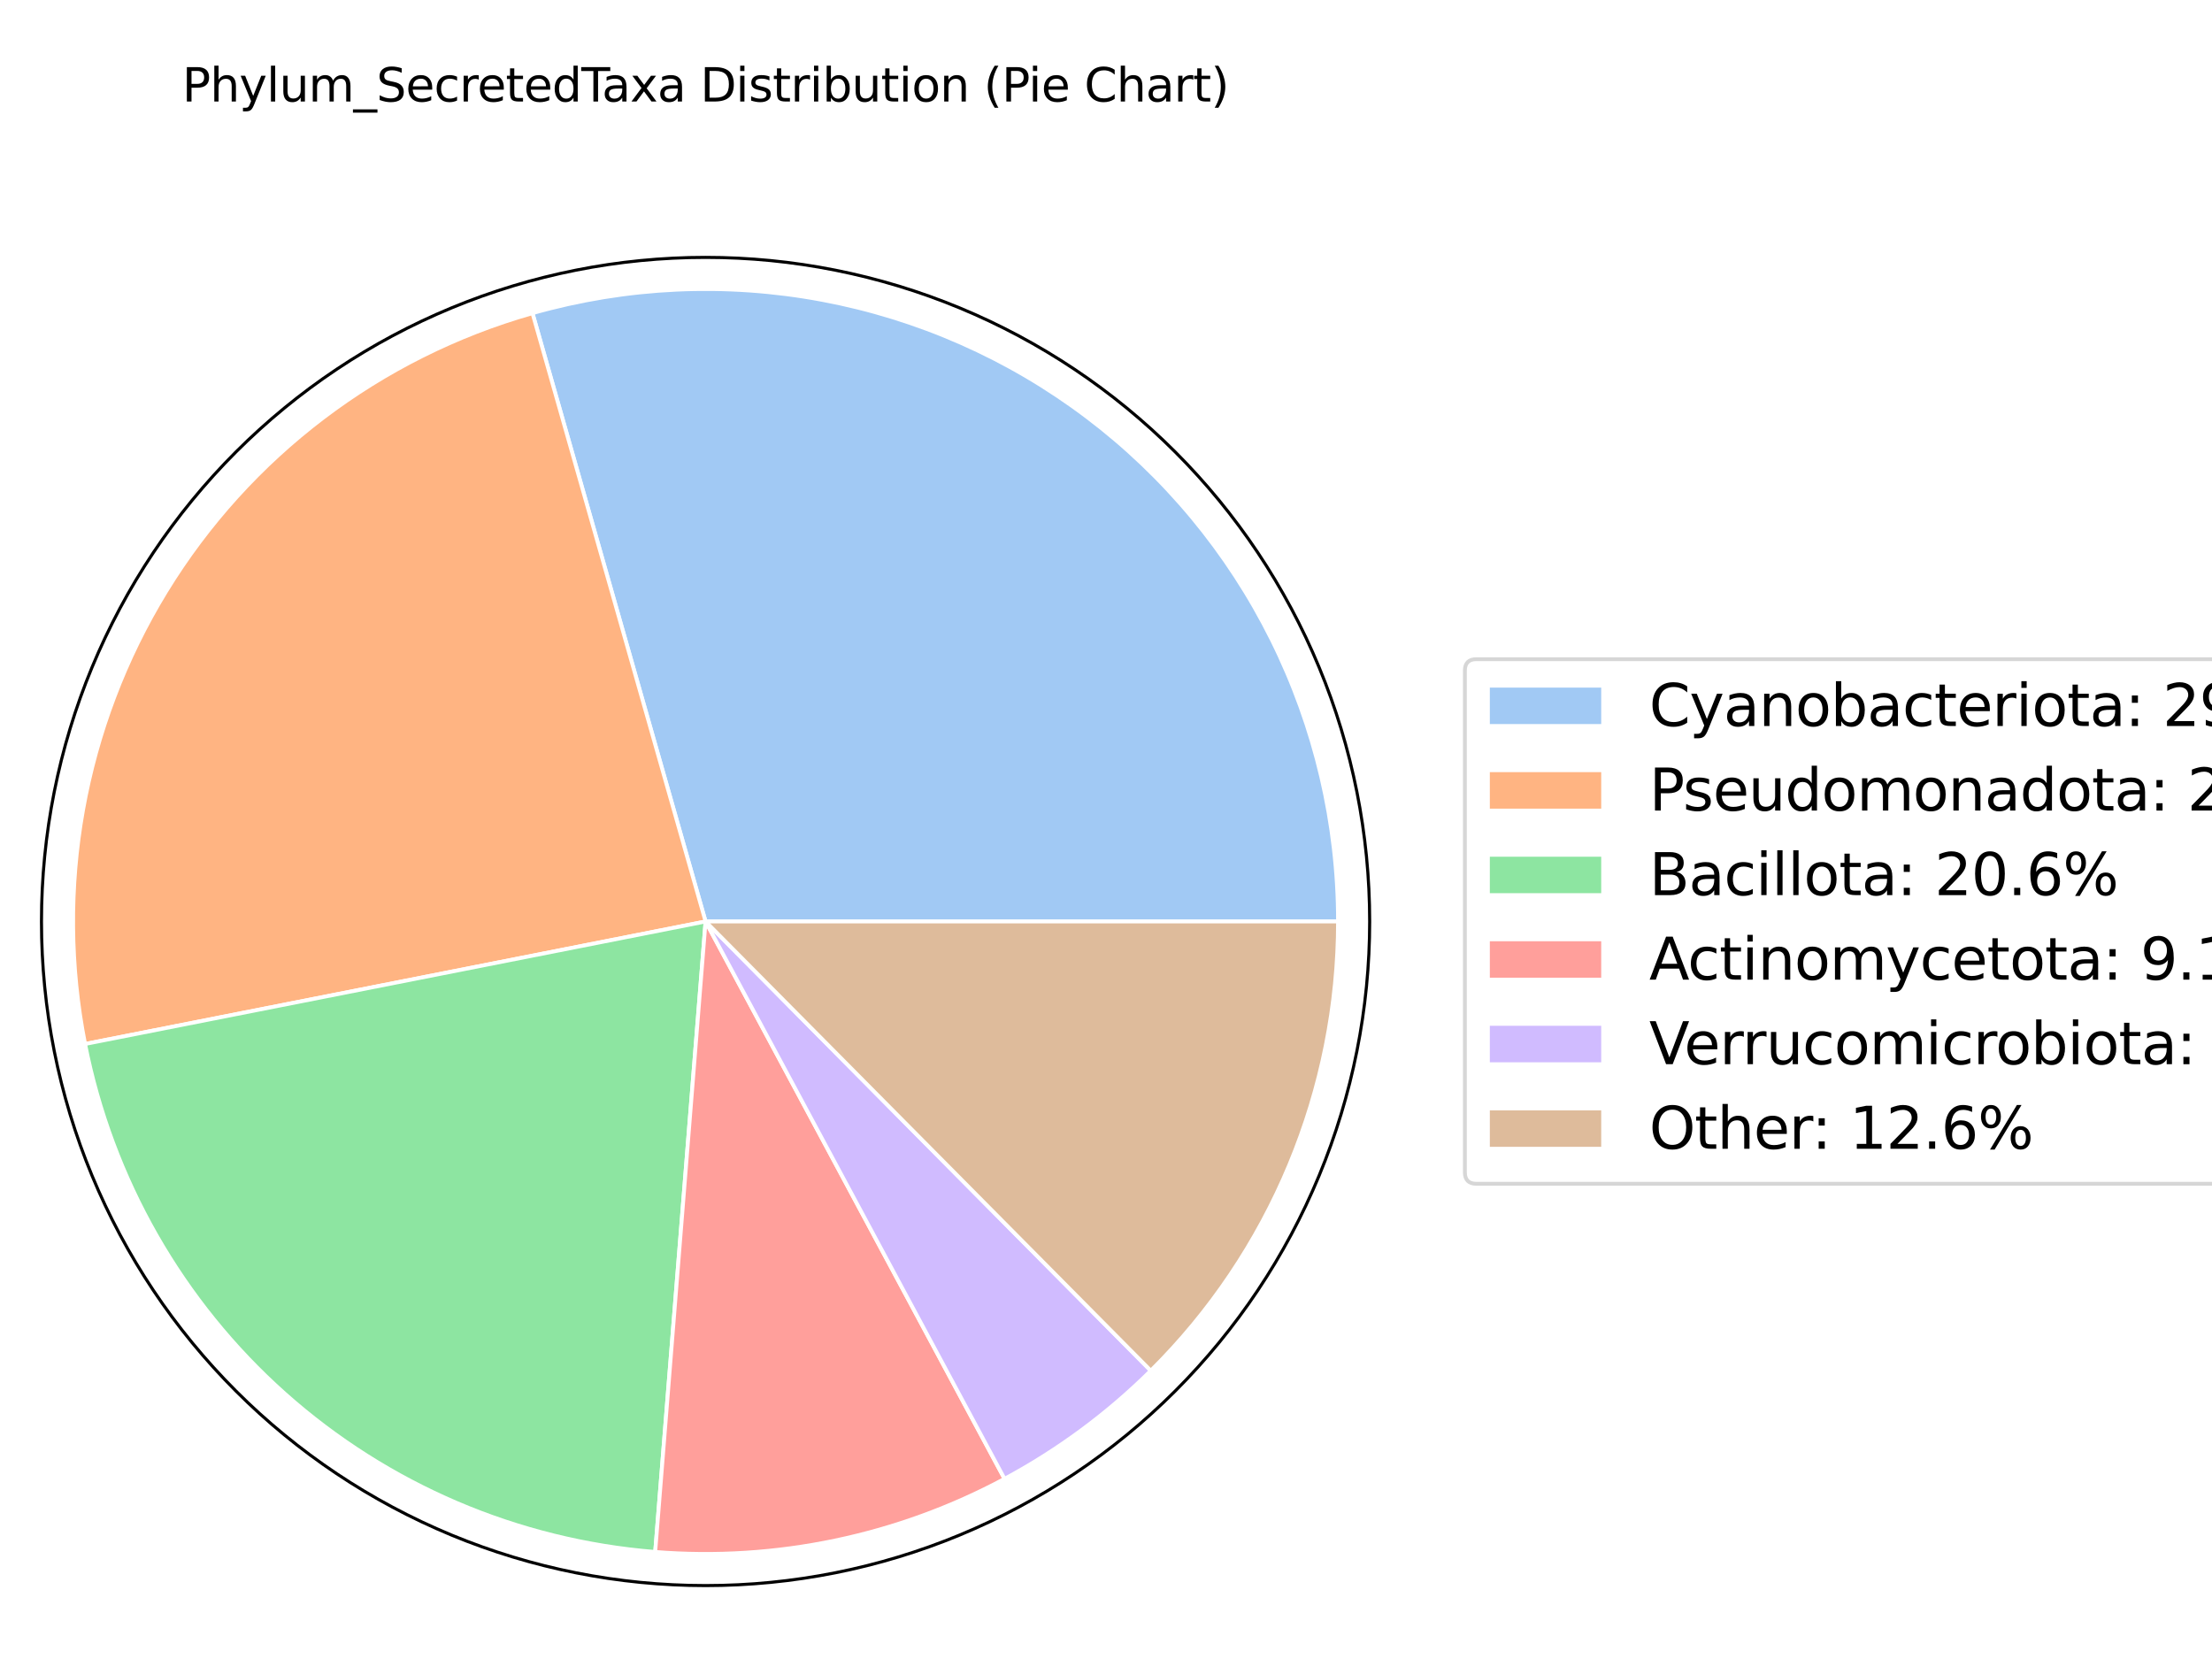 <?xml version="1.0" encoding="utf-8" standalone="no"?>
<!DOCTYPE svg PUBLIC "-//W3C//DTD SVG 1.1//EN"
  "http://www.w3.org/Graphics/SVG/1.1/DTD/svg11.dtd">
<svg xmlns:xlink="http://www.w3.org/1999/xlink" width="576pt" height="432pt" viewBox="0 0 576 432" xmlns="http://www.w3.org/2000/svg" version="1.1">
 <defs>
  <style type="text/css">*{stroke-linejoin: round; stroke-linecap: butt}</style>
 </defs>
 <g id="figure_1">
  <g id="patch_1">
   <path d="M 0 432 
L 576 432 
L 576 0 
L 0 0 
z
" style="fill: #ffffff"/>
  </g>
  <g id="axes_1">
   <g id="patch_2">
    <path d="M 356.658 239.952 
C 356.658 217.243 352.185 194.755 343.495 173.775 
C 334.804 152.795 322.066 133.73 306.008 117.673 
C 289.951 101.615 270.886 88.877 249.906 80.186 
C 228.926 71.496 206.438 67.023 183.729 67.023 
C 161.02 67.023 138.532 71.496 117.552 80.186 
C 96.572 88.877 77.507 101.615 61.45 117.673 
C 45.392 133.73 32.654 152.795 23.963 173.775 
C 15.273 194.755 10.8 217.243 10.8 239.952 
C 10.8 262.661 15.273 285.149 23.963 306.129 
C 32.654 327.109 45.392 346.174 61.45 362.231 
C 77.507 378.289 96.572 391.027 117.552 399.718 
C 138.532 408.408 161.02 412.881 183.729 412.881 
C 206.438 412.881 228.926 408.408 249.906 399.718 
C 270.886 391.027 289.951 378.289 306.008 362.231 
C 322.066 346.174 334.804 327.109 343.495 306.129 
C 352.185 285.149 356.658 262.661 356.658 239.952 
M 183.729 239.952 
C 183.729 239.952 183.729 239.952 183.729 239.952 
C 183.729 239.952 183.729 239.952 183.729 239.952 
C 183.729 239.952 183.729 239.952 183.729 239.952 
C 183.729 239.952 183.729 239.952 183.729 239.952 
C 183.729 239.952 183.729 239.952 183.729 239.952 
C 183.729 239.952 183.729 239.952 183.729 239.952 
C 183.729 239.952 183.729 239.952 183.729 239.952 
C 183.729 239.952 183.729 239.952 183.729 239.952 
C 183.729 239.952 183.729 239.952 183.729 239.952 
C 183.729 239.952 183.729 239.952 183.729 239.952 
C 183.729 239.952 183.729 239.952 183.729 239.952 
C 183.729 239.952 183.729 239.952 183.729 239.952 
C 183.729 239.952 183.729 239.952 183.729 239.952 
C 183.729 239.952 183.729 239.952 183.729 239.952 
C 183.729 239.952 183.729 239.952 183.729 239.952 
C 183.729 239.952 183.729 239.952 183.729 239.952 
z
" style="fill: #ffffff"/>
   </g>
   <g id="patch_3">
    <path d="M 183.729 239.952 
C 183.729 239.952 183.729 239.952 183.729 239.952 
C 183.729 239.952 183.729 239.952 183.729 239.952 
C 183.729 239.952 183.729 239.952 183.729 239.952 
C 183.729 239.952 183.729 239.952 183.729 239.952 
L 138.658 81.545 
C 163.161 74.573 188.95 73.381 213.991 78.062 
C 239.033 82.743 262.65 93.171 282.979 108.523 
C 303.309 123.875 319.802 143.737 331.157 166.541 
C 342.513 189.346 348.423 214.477 348.423 239.952 
z
" clip-path="url(#pf18e3ad2b5)" style="fill: #a1c9f4; stroke: #ffffff; stroke-linejoin: miter"/>
   </g>
   <g id="patch_4">
    <path d="M 183.729 239.952 
C 183.729 239.952 183.729 239.952 183.729 239.952 
C 183.729 239.952 183.729 239.952 183.729 239.952 
L 22.154 271.852 
C 14.15 231.311 21.69 189.206 43.266 153.962 
C 64.842 118.718 98.912 92.854 138.658 81.545 
z
" clip-path="url(#pf18e3ad2b5)" style="fill: #ffb482; stroke: #ffffff; stroke-linejoin: miter"/>
   </g>
   <g id="patch_5">
    <path d="M 183.729 239.952 
C 183.729 239.952 183.729 239.952 183.729 239.952 
C 183.729 239.952 183.729 239.952 183.729 239.952 
L 170.61 404.123 
C 134.838 401.264 100.962 386.791 74.169 362.919 
C 47.375 339.046 29.105 307.058 22.154 271.852 
z
" clip-path="url(#pf18e3ad2b5)" style="fill: #8de5a1; stroke: #ffffff; stroke-linejoin: miter"/>
   </g>
   <g id="patch_6">
    <path d="M 183.729 239.952 
C 183.729 239.952 183.729 239.952 183.729 239.952 
C 183.729 239.952 183.729 239.952 183.729 239.952 
L 261.584 385.083 
C 247.721 392.519 232.865 397.931 217.468 401.153 
C 202.071 404.376 186.291 405.376 170.61 404.123 
z
" clip-path="url(#pf18e3ad2b5)" style="fill: #ff9f9b; stroke: #ffffff; stroke-linejoin: miter"/>
   </g>
   <g id="patch_7">
    <path d="M 183.729 239.952 
C 183.729 239.952 183.729 239.952 183.729 239.952 
C 183.729 239.952 183.729 239.952 183.729 239.952 
L 299.668 356.923 
C 294.04 362.502 288.016 367.668 281.644 372.379 
C 275.271 377.091 268.567 381.336 261.584 385.083 
z
" clip-path="url(#pf18e3ad2b5)" style="fill: #d0bbff; stroke: #ffffff; stroke-linejoin: miter"/>
   </g>
   <g id="patch_8">
    <path d="M 183.729 239.952 
C 183.729 239.952 183.729 239.952 183.729 239.952 
C 183.729 239.952 183.729 239.952 183.729 239.952 
L 348.423 239.952 
C 348.423 261.702 344.115 283.239 335.747 303.315 
C 327.379 323.391 315.116 341.612 299.668 356.923 
z
" clip-path="url(#pf18e3ad2b5)" style="fill: #debb9b; stroke: #ffffff; stroke-linejoin: miter"/>
   </g>
   <g id="matplotlib.axis_1"/>
   <g id="matplotlib.axis_2"/>
   <g id="patch_9">
    <path d="M 356.658 239.952 
C 356.658 217.243 352.185 194.755 343.495 173.775 
C 334.804 152.795 322.066 133.73 306.008 117.673 
C 289.951 101.615 270.886 88.877 249.906 80.186 
C 228.926 71.496 206.438 67.023 183.729 67.023 
C 161.02 67.023 138.532 71.496 117.552 80.186 
C 96.572 88.877 77.507 101.615 61.45 117.673 
C 45.392 133.73 32.654 152.795 23.963 173.775 
C 15.273 194.755 10.8 217.243 10.8 239.952 
C 10.8 262.661 15.273 285.149 23.963 306.129 
C 32.654 327.109 45.392 346.174 61.45 362.231 
C 77.507 378.289 96.572 391.027 117.552 399.718 
C 138.532 408.408 161.02 412.881 183.729 412.881 
C 206.438 412.881 228.926 408.408 249.906 399.718 
C 270.886 391.027 289.951 378.289 306.008 362.231 
C 322.066 346.174 334.804 327.109 343.495 306.129 
C 352.185 285.149 356.658 262.661 356.658 239.952 
" style="fill: none; stroke: #000000; stroke-width: 0.8; stroke-linejoin: miter; stroke-linecap: square"/>
   </g>
   <g id="text_1">
    <!-- Phylum_SecretedTaxa Distribution (Pie Chart) -->
    <g transform="translate(47.453 26.437) scale(0.12 -0.12)">
     <defs>
      <path id="DejaVuSans-50" d="M 1259 4147 
L 1259 2394 
L 2053 2394 
Q 2494 2394 2734 2622 
Q 2975 2850 2975 3272 
Q 2975 3691 2734 3919 
Q 2494 4147 2053 4147 
L 1259 4147 
z
M 628 4666 
L 2053 4666 
Q 2838 4666 3239 4311 
Q 3641 3956 3641 3272 
Q 3641 2581 3239 2228 
Q 2838 1875 2053 1875 
L 1259 1875 
L 1259 0 
L 628 0 
L 628 4666 
z
" transform="scale(0.016)"/>
      <path id="DejaVuSans-68" d="M 3513 2113 
L 3513 0 
L 2938 0 
L 2938 2094 
Q 2938 2591 2744 2837 
Q 2550 3084 2163 3084 
Q 1697 3084 1428 2787 
Q 1159 2491 1159 1978 
L 1159 0 
L 581 0 
L 581 4863 
L 1159 4863 
L 1159 2956 
Q 1366 3272 1645 3428 
Q 1925 3584 2291 3584 
Q 2894 3584 3203 3211 
Q 3513 2838 3513 2113 
z
" transform="scale(0.016)"/>
      <path id="DejaVuSans-79" d="M 2059 -325 
Q 1816 -950 1584 -1140 
Q 1353 -1331 966 -1331 
L 506 -1331 
L 506 -850 
L 844 -850 
Q 1081 -850 1212 -737 
Q 1344 -625 1503 -206 
L 1606 56 
L 191 3500 
L 800 3500 
L 1894 763 
L 2988 3500 
L 3597 3500 
L 2059 -325 
z
" transform="scale(0.016)"/>
      <path id="DejaVuSans-6c" d="M 603 4863 
L 1178 4863 
L 1178 0 
L 603 0 
L 603 4863 
z
" transform="scale(0.016)"/>
      <path id="DejaVuSans-75" d="M 544 1381 
L 544 3500 
L 1119 3500 
L 1119 1403 
Q 1119 906 1312 657 
Q 1506 409 1894 409 
Q 2359 409 2629 706 
Q 2900 1003 2900 1516 
L 2900 3500 
L 3475 3500 
L 3475 0 
L 2900 0 
L 2900 538 
Q 2691 219 2414 64 
Q 2138 -91 1772 -91 
Q 1169 -91 856 284 
Q 544 659 544 1381 
z
M 1991 3584 
L 1991 3584 
z
" transform="scale(0.016)"/>
      <path id="DejaVuSans-6d" d="M 3328 2828 
Q 3544 3216 3844 3400 
Q 4144 3584 4550 3584 
Q 5097 3584 5394 3201 
Q 5691 2819 5691 2113 
L 5691 0 
L 5113 0 
L 5113 2094 
Q 5113 2597 4934 2840 
Q 4756 3084 4391 3084 
Q 3944 3084 3684 2787 
Q 3425 2491 3425 1978 
L 3425 0 
L 2847 0 
L 2847 2094 
Q 2847 2600 2669 2842 
Q 2491 3084 2119 3084 
Q 1678 3084 1418 2786 
Q 1159 2488 1159 1978 
L 1159 0 
L 581 0 
L 581 3500 
L 1159 3500 
L 1159 2956 
Q 1356 3278 1631 3431 
Q 1906 3584 2284 3584 
Q 2666 3584 2933 3390 
Q 3200 3197 3328 2828 
z
" transform="scale(0.016)"/>
      <path id="DejaVuSans-5f" d="M 3263 -1063 
L 3263 -1509 
L -63 -1509 
L -63 -1063 
L 3263 -1063 
z
" transform="scale(0.016)"/>
      <path id="DejaVuSans-53" d="M 3425 4513 
L 3425 3897 
Q 3066 4069 2747 4153 
Q 2428 4238 2131 4238 
Q 1616 4238 1336 4038 
Q 1056 3838 1056 3469 
Q 1056 3159 1242 3001 
Q 1428 2844 1947 2747 
L 2328 2669 
Q 3034 2534 3370 2195 
Q 3706 1856 3706 1288 
Q 3706 609 3251 259 
Q 2797 -91 1919 -91 
Q 1588 -91 1214 -16 
Q 841 59 441 206 
L 441 856 
Q 825 641 1194 531 
Q 1563 422 1919 422 
Q 2459 422 2753 634 
Q 3047 847 3047 1241 
Q 3047 1584 2836 1778 
Q 2625 1972 2144 2069 
L 1759 2144 
Q 1053 2284 737 2584 
Q 422 2884 422 3419 
Q 422 4038 858 4394 
Q 1294 4750 2059 4750 
Q 2388 4750 2728 4690 
Q 3069 4631 3425 4513 
z
" transform="scale(0.016)"/>
      <path id="DejaVuSans-65" d="M 3597 1894 
L 3597 1613 
L 953 1613 
Q 991 1019 1311 708 
Q 1631 397 2203 397 
Q 2534 397 2845 478 
Q 3156 559 3463 722 
L 3463 178 
Q 3153 47 2828 -22 
Q 2503 -91 2169 -91 
Q 1331 -91 842 396 
Q 353 884 353 1716 
Q 353 2575 817 3079 
Q 1281 3584 2069 3584 
Q 2775 3584 3186 3129 
Q 3597 2675 3597 1894 
z
M 3022 2063 
Q 3016 2534 2758 2815 
Q 2500 3097 2075 3097 
Q 1594 3097 1305 2825 
Q 1016 2553 972 2059 
L 3022 2063 
z
" transform="scale(0.016)"/>
      <path id="DejaVuSans-63" d="M 3122 3366 
L 3122 2828 
Q 2878 2963 2633 3030 
Q 2388 3097 2138 3097 
Q 1578 3097 1268 2742 
Q 959 2388 959 1747 
Q 959 1106 1268 751 
Q 1578 397 2138 397 
Q 2388 397 2633 464 
Q 2878 531 3122 666 
L 3122 134 
Q 2881 22 2623 -34 
Q 2366 -91 2075 -91 
Q 1284 -91 818 406 
Q 353 903 353 1747 
Q 353 2603 823 3093 
Q 1294 3584 2113 3584 
Q 2378 3584 2631 3529 
Q 2884 3475 3122 3366 
z
" transform="scale(0.016)"/>
      <path id="DejaVuSans-72" d="M 2631 2963 
Q 2534 3019 2420 3045 
Q 2306 3072 2169 3072 
Q 1681 3072 1420 2755 
Q 1159 2438 1159 1844 
L 1159 0 
L 581 0 
L 581 3500 
L 1159 3500 
L 1159 2956 
Q 1341 3275 1631 3429 
Q 1922 3584 2338 3584 
Q 2397 3584 2469 3576 
Q 2541 3569 2628 3553 
L 2631 2963 
z
" transform="scale(0.016)"/>
      <path id="DejaVuSans-74" d="M 1172 4494 
L 1172 3500 
L 2356 3500 
L 2356 3053 
L 1172 3053 
L 1172 1153 
Q 1172 725 1289 603 
Q 1406 481 1766 481 
L 2356 481 
L 2356 0 
L 1766 0 
Q 1100 0 847 248 
Q 594 497 594 1153 
L 594 3053 
L 172 3053 
L 172 3500 
L 594 3500 
L 594 4494 
L 1172 4494 
z
" transform="scale(0.016)"/>
      <path id="DejaVuSans-64" d="M 2906 2969 
L 2906 4863 
L 3481 4863 
L 3481 0 
L 2906 0 
L 2906 525 
Q 2725 213 2448 61 
Q 2172 -91 1784 -91 
Q 1150 -91 751 415 
Q 353 922 353 1747 
Q 353 2572 751 3078 
Q 1150 3584 1784 3584 
Q 2172 3584 2448 3432 
Q 2725 3281 2906 2969 
z
M 947 1747 
Q 947 1113 1208 752 
Q 1469 391 1925 391 
Q 2381 391 2643 752 
Q 2906 1113 2906 1747 
Q 2906 2381 2643 2742 
Q 2381 3103 1925 3103 
Q 1469 3103 1208 2742 
Q 947 2381 947 1747 
z
" transform="scale(0.016)"/>
      <path id="DejaVuSans-54" d="M -19 4666 
L 3928 4666 
L 3928 4134 
L 2272 4134 
L 2272 0 
L 1638 0 
L 1638 4134 
L -19 4134 
L -19 4666 
z
" transform="scale(0.016)"/>
      <path id="DejaVuSans-61" d="M 2194 1759 
Q 1497 1759 1228 1600 
Q 959 1441 959 1056 
Q 959 750 1161 570 
Q 1363 391 1709 391 
Q 2188 391 2477 730 
Q 2766 1069 2766 1631 
L 2766 1759 
L 2194 1759 
z
M 3341 1997 
L 3341 0 
L 2766 0 
L 2766 531 
Q 2569 213 2275 61 
Q 1981 -91 1556 -91 
Q 1019 -91 701 211 
Q 384 513 384 1019 
Q 384 1609 779 1909 
Q 1175 2209 1959 2209 
L 2766 2209 
L 2766 2266 
Q 2766 2663 2505 2880 
Q 2244 3097 1772 3097 
Q 1472 3097 1187 3025 
Q 903 2953 641 2809 
L 641 3341 
Q 956 3463 1253 3523 
Q 1550 3584 1831 3584 
Q 2591 3584 2966 3190 
Q 3341 2797 3341 1997 
z
" transform="scale(0.016)"/>
      <path id="DejaVuSans-78" d="M 3513 3500 
L 2247 1797 
L 3578 0 
L 2900 0 
L 1881 1375 
L 863 0 
L 184 0 
L 1544 1831 
L 300 3500 
L 978 3500 
L 1906 2253 
L 2834 3500 
L 3513 3500 
z
" transform="scale(0.016)"/>
      <path id="DejaVuSans-20" transform="scale(0.016)"/>
      <path id="DejaVuSans-44" d="M 1259 4147 
L 1259 519 
L 2022 519 
Q 2988 519 3436 956 
Q 3884 1394 3884 2338 
Q 3884 3275 3436 3711 
Q 2988 4147 2022 4147 
L 1259 4147 
z
M 628 4666 
L 1925 4666 
Q 3281 4666 3915 4102 
Q 4550 3538 4550 2338 
Q 4550 1131 3912 565 
Q 3275 0 1925 0 
L 628 0 
L 628 4666 
z
" transform="scale(0.016)"/>
      <path id="DejaVuSans-69" d="M 603 3500 
L 1178 3500 
L 1178 0 
L 603 0 
L 603 3500 
z
M 603 4863 
L 1178 4863 
L 1178 4134 
L 603 4134 
L 603 4863 
z
" transform="scale(0.016)"/>
      <path id="DejaVuSans-73" d="M 2834 3397 
L 2834 2853 
Q 2591 2978 2328 3040 
Q 2066 3103 1784 3103 
Q 1356 3103 1142 2972 
Q 928 2841 928 2578 
Q 928 2378 1081 2264 
Q 1234 2150 1697 2047 
L 1894 2003 
Q 2506 1872 2764 1633 
Q 3022 1394 3022 966 
Q 3022 478 2636 193 
Q 2250 -91 1575 -91 
Q 1294 -91 989 -36 
Q 684 19 347 128 
L 347 722 
Q 666 556 975 473 
Q 1284 391 1588 391 
Q 1994 391 2212 530 
Q 2431 669 2431 922 
Q 2431 1156 2273 1281 
Q 2116 1406 1581 1522 
L 1381 1569 
Q 847 1681 609 1914 
Q 372 2147 372 2553 
Q 372 3047 722 3315 
Q 1072 3584 1716 3584 
Q 2034 3584 2315 3537 
Q 2597 3491 2834 3397 
z
" transform="scale(0.016)"/>
      <path id="DejaVuSans-62" d="M 3116 1747 
Q 3116 2381 2855 2742 
Q 2594 3103 2138 3103 
Q 1681 3103 1420 2742 
Q 1159 2381 1159 1747 
Q 1159 1113 1420 752 
Q 1681 391 2138 391 
Q 2594 391 2855 752 
Q 3116 1113 3116 1747 
z
M 1159 2969 
Q 1341 3281 1617 3432 
Q 1894 3584 2278 3584 
Q 2916 3584 3314 3078 
Q 3713 2572 3713 1747 
Q 3713 922 3314 415 
Q 2916 -91 2278 -91 
Q 1894 -91 1617 61 
Q 1341 213 1159 525 
L 1159 0 
L 581 0 
L 581 4863 
L 1159 4863 
L 1159 2969 
z
" transform="scale(0.016)"/>
      <path id="DejaVuSans-6f" d="M 1959 3097 
Q 1497 3097 1228 2736 
Q 959 2375 959 1747 
Q 959 1119 1226 758 
Q 1494 397 1959 397 
Q 2419 397 2687 759 
Q 2956 1122 2956 1747 
Q 2956 2369 2687 2733 
Q 2419 3097 1959 3097 
z
M 1959 3584 
Q 2709 3584 3137 3096 
Q 3566 2609 3566 1747 
Q 3566 888 3137 398 
Q 2709 -91 1959 -91 
Q 1206 -91 779 398 
Q 353 888 353 1747 
Q 353 2609 779 3096 
Q 1206 3584 1959 3584 
z
" transform="scale(0.016)"/>
      <path id="DejaVuSans-6e" d="M 3513 2113 
L 3513 0 
L 2938 0 
L 2938 2094 
Q 2938 2591 2744 2837 
Q 2550 3084 2163 3084 
Q 1697 3084 1428 2787 
Q 1159 2491 1159 1978 
L 1159 0 
L 581 0 
L 581 3500 
L 1159 3500 
L 1159 2956 
Q 1366 3272 1645 3428 
Q 1925 3584 2291 3584 
Q 2894 3584 3203 3211 
Q 3513 2838 3513 2113 
z
" transform="scale(0.016)"/>
      <path id="DejaVuSans-28" d="M 1984 4856 
Q 1566 4138 1362 3434 
Q 1159 2731 1159 2009 
Q 1159 1288 1364 580 
Q 1569 -128 1984 -844 
L 1484 -844 
Q 1016 -109 783 600 
Q 550 1309 550 2009 
Q 550 2706 781 3412 
Q 1013 4119 1484 4856 
L 1984 4856 
z
" transform="scale(0.016)"/>
      <path id="DejaVuSans-43" d="M 4122 4306 
L 4122 3641 
Q 3803 3938 3442 4084 
Q 3081 4231 2675 4231 
Q 1875 4231 1450 3742 
Q 1025 3253 1025 2328 
Q 1025 1406 1450 917 
Q 1875 428 2675 428 
Q 3081 428 3442 575 
Q 3803 722 4122 1019 
L 4122 359 
Q 3791 134 3420 21 
Q 3050 -91 2638 -91 
Q 1578 -91 968 557 
Q 359 1206 359 2328 
Q 359 3453 968 4101 
Q 1578 4750 2638 4750 
Q 3056 4750 3426 4639 
Q 3797 4528 4122 4306 
z
" transform="scale(0.016)"/>
      <path id="DejaVuSans-29" d="M 513 4856 
L 1013 4856 
Q 1481 4119 1714 3412 
Q 1947 2706 1947 2009 
Q 1947 1309 1714 600 
Q 1481 -109 1013 -844 
L 513 -844 
Q 928 -128 1133 580 
Q 1338 1288 1338 2009 
Q 1338 2731 1133 3434 
Q 928 4138 513 4856 
z
" transform="scale(0.016)"/>
     </defs>
     <use xlink:href="#DejaVuSans-50"/>
     <use xlink:href="#DejaVuSans-68" x="60.303"/>
     <use xlink:href="#DejaVuSans-79" x="123.682"/>
     <use xlink:href="#DejaVuSans-6c" x="182.861"/>
     <use xlink:href="#DejaVuSans-75" x="210.645"/>
     <use xlink:href="#DejaVuSans-6d" x="274.023"/>
     <use xlink:href="#DejaVuSans-5f" x="371.436"/>
     <use xlink:href="#DejaVuSans-53" x="421.436"/>
     <use xlink:href="#DejaVuSans-65" x="484.912"/>
     <use xlink:href="#DejaVuSans-63" x="546.436"/>
     <use xlink:href="#DejaVuSans-72" x="601.416"/>
     <use xlink:href="#DejaVuSans-65" x="640.279"/>
     <use xlink:href="#DejaVuSans-74" x="701.803"/>
     <use xlink:href="#DejaVuSans-65" x="741.012"/>
     <use xlink:href="#DejaVuSans-64" x="802.535"/>
     <use xlink:href="#DejaVuSans-54" x="866.012"/>
     <use xlink:href="#DejaVuSans-61" x="910.596"/>
     <use xlink:href="#DejaVuSans-78" x="971.875"/>
     <use xlink:href="#DejaVuSans-61" x="1031.055"/>
     <use xlink:href="#DejaVuSans-20" x="1092.334"/>
     <use xlink:href="#DejaVuSans-44" x="1124.121"/>
     <use xlink:href="#DejaVuSans-69" x="1201.123"/>
     <use xlink:href="#DejaVuSans-73" x="1228.906"/>
     <use xlink:href="#DejaVuSans-74" x="1281.006"/>
     <use xlink:href="#DejaVuSans-72" x="1320.215"/>
     <use xlink:href="#DejaVuSans-69" x="1361.328"/>
     <use xlink:href="#DejaVuSans-62" x="1389.111"/>
     <use xlink:href="#DejaVuSans-75" x="1452.588"/>
     <use xlink:href="#DejaVuSans-74" x="1515.967"/>
     <use xlink:href="#DejaVuSans-69" x="1555.176"/>
     <use xlink:href="#DejaVuSans-6f" x="1582.959"/>
     <use xlink:href="#DejaVuSans-6e" x="1644.141"/>
     <use xlink:href="#DejaVuSans-20" x="1707.52"/>
     <use xlink:href="#DejaVuSans-28" x="1739.307"/>
     <use xlink:href="#DejaVuSans-50" x="1778.32"/>
     <use xlink:href="#DejaVuSans-69" x="1836.373"/>
     <use xlink:href="#DejaVuSans-65" x="1864.156"/>
     <use xlink:href="#DejaVuSans-20" x="1925.68"/>
     <use xlink:href="#DejaVuSans-43" x="1957.467"/>
     <use xlink:href="#DejaVuSans-68" x="2027.291"/>
     <use xlink:href="#DejaVuSans-61" x="2090.67"/>
     <use xlink:href="#DejaVuSans-72" x="2151.949"/>
     <use xlink:href="#DejaVuSans-74" x="2193.062"/>
     <use xlink:href="#DejaVuSans-29" x="2232.271"/>
    </g>
   </g>
   <g id="legend_1">
    <g id="patch_10">
     <path d="M 384.451 308.254 
L 620.216 308.254 
Q 623.216 308.254 623.216 305.254 
L 623.216 174.65 
Q 623.216 171.65 620.216 171.65 
L 384.451 171.65 
Q 381.451 171.65 381.451 174.65 
L 381.451 305.254 
Q 381.451 308.254 384.451 308.254 
z
" style="fill: #ffffff; opacity: 0.8; stroke: #cccccc; stroke-linejoin: miter"/>
    </g>
    <g id="patch_11">
     <path d="M 387.451 189.048 
L 417.451 189.048 
L 417.451 178.548 
L 387.451 178.548 
z
" style="fill: #a1c9f4; stroke: #ffffff; stroke-linejoin: miter"/>
    </g>
    <g id="text_2">
     <!-- Cyanobacteriota: 29.4% -->
     <g transform="translate(429.451 189.048) scale(0.15 -0.15)">
      <defs>
       <path id="DejaVuSans-3a" d="M 750 794 
L 1409 794 
L 1409 0 
L 750 0 
L 750 794 
z
M 750 3309 
L 1409 3309 
L 1409 2516 
L 750 2516 
L 750 3309 
z
" transform="scale(0.016)"/>
       <path id="DejaVuSans-32" d="M 1228 531 
L 3431 531 
L 3431 0 
L 469 0 
L 469 531 
Q 828 903 1448 1529 
Q 2069 2156 2228 2338 
Q 2531 2678 2651 2914 
Q 2772 3150 2772 3378 
Q 2772 3750 2511 3984 
Q 2250 4219 1831 4219 
Q 1534 4219 1204 4116 
Q 875 4013 500 3803 
L 500 4441 
Q 881 4594 1212 4672 
Q 1544 4750 1819 4750 
Q 2544 4750 2975 4387 
Q 3406 4025 3406 3419 
Q 3406 3131 3298 2873 
Q 3191 2616 2906 2266 
Q 2828 2175 2409 1742 
Q 1991 1309 1228 531 
z
" transform="scale(0.016)"/>
       <path id="DejaVuSans-39" d="M 703 97 
L 703 672 
Q 941 559 1184 500 
Q 1428 441 1663 441 
Q 2288 441 2617 861 
Q 2947 1281 2994 2138 
Q 2813 1869 2534 1725 
Q 2256 1581 1919 1581 
Q 1219 1581 811 2004 
Q 403 2428 403 3163 
Q 403 3881 828 4315 
Q 1253 4750 1959 4750 
Q 2769 4750 3195 4129 
Q 3622 3509 3622 2328 
Q 3622 1225 3098 567 
Q 2575 -91 1691 -91 
Q 1453 -91 1209 -44 
Q 966 3 703 97 
z
M 1959 2075 
Q 2384 2075 2632 2365 
Q 2881 2656 2881 3163 
Q 2881 3666 2632 3958 
Q 2384 4250 1959 4250 
Q 1534 4250 1286 3958 
Q 1038 3666 1038 3163 
Q 1038 2656 1286 2365 
Q 1534 2075 1959 2075 
z
" transform="scale(0.016)"/>
       <path id="DejaVuSans-2e" d="M 684 794 
L 1344 794 
L 1344 0 
L 684 0 
L 684 794 
z
" transform="scale(0.016)"/>
       <path id="DejaVuSans-34" d="M 2419 4116 
L 825 1625 
L 2419 1625 
L 2419 4116 
z
M 2253 4666 
L 3047 4666 
L 3047 1625 
L 3713 1625 
L 3713 1100 
L 3047 1100 
L 3047 0 
L 2419 0 
L 2419 1100 
L 313 1100 
L 313 1709 
L 2253 4666 
z
" transform="scale(0.016)"/>
       <path id="DejaVuSans-25" d="M 4653 2053 
Q 4381 2053 4226 1822 
Q 4072 1591 4072 1178 
Q 4072 772 4226 539 
Q 4381 306 4653 306 
Q 4919 306 5073 539 
Q 5228 772 5228 1178 
Q 5228 1588 5073 1820 
Q 4919 2053 4653 2053 
z
M 4653 2450 
Q 5147 2450 5437 2106 
Q 5728 1763 5728 1178 
Q 5728 594 5436 251 
Q 5144 -91 4653 -91 
Q 4153 -91 3862 251 
Q 3572 594 3572 1178 
Q 3572 1766 3864 2108 
Q 4156 2450 4653 2450 
z
M 1428 4353 
Q 1159 4353 1004 4120 
Q 850 3888 850 3481 
Q 850 3069 1003 2837 
Q 1156 2606 1428 2606 
Q 1700 2606 1854 2837 
Q 2009 3069 2009 3481 
Q 2009 3884 1853 4118 
Q 1697 4353 1428 4353 
z
M 4250 4750 
L 4750 4750 
L 1831 -91 
L 1331 -91 
L 4250 4750 
z
M 1428 4750 
Q 1922 4750 2215 4408 
Q 2509 4066 2509 3481 
Q 2509 2891 2217 2550 
Q 1925 2209 1428 2209 
Q 931 2209 642 2551 
Q 353 2894 353 3481 
Q 353 4063 643 4406 
Q 934 4750 1428 4750 
z
" transform="scale(0.016)"/>
      </defs>
      <use xlink:href="#DejaVuSans-43"/>
      <use xlink:href="#DejaVuSans-79" x="69.824"/>
      <use xlink:href="#DejaVuSans-61" x="129.004"/>
      <use xlink:href="#DejaVuSans-6e" x="190.283"/>
      <use xlink:href="#DejaVuSans-6f" x="253.662"/>
      <use xlink:href="#DejaVuSans-62" x="314.844"/>
      <use xlink:href="#DejaVuSans-61" x="378.32"/>
      <use xlink:href="#DejaVuSans-63" x="439.6"/>
      <use xlink:href="#DejaVuSans-74" x="494.58"/>
      <use xlink:href="#DejaVuSans-65" x="533.789"/>
      <use xlink:href="#DejaVuSans-72" x="595.312"/>
      <use xlink:href="#DejaVuSans-69" x="636.426"/>
      <use xlink:href="#DejaVuSans-6f" x="664.209"/>
      <use xlink:href="#DejaVuSans-74" x="725.391"/>
      <use xlink:href="#DejaVuSans-61" x="764.6"/>
      <use xlink:href="#DejaVuSans-3a" x="825.879"/>
      <use xlink:href="#DejaVuSans-20" x="859.57"/>
      <use xlink:href="#DejaVuSans-32" x="891.357"/>
      <use xlink:href="#DejaVuSans-39" x="954.98"/>
      <use xlink:href="#DejaVuSans-2e" x="1018.604"/>
      <use xlink:href="#DejaVuSans-34" x="1050.391"/>
      <use xlink:href="#DejaVuSans-25" x="1114.014"/>
     </g>
    </g>
    <g id="patch_12">
     <path d="M 387.451 211.065 
L 417.451 211.065 
L 417.451 200.565 
L 387.451 200.565 
z
" style="fill: #ffb482; stroke: #ffffff; stroke-linejoin: miter"/>
    </g>
    <g id="text_3">
     <!-- Pseudomonadota: 23.7% -->
     <g transform="translate(429.451 211.065) scale(0.15 -0.15)">
      <defs>
       <path id="DejaVuSans-33" d="M 2597 2516 
Q 3050 2419 3304 2112 
Q 3559 1806 3559 1356 
Q 3559 666 3084 287 
Q 2609 -91 1734 -91 
Q 1441 -91 1130 -33 
Q 819 25 488 141 
L 488 750 
Q 750 597 1062 519 
Q 1375 441 1716 441 
Q 2309 441 2620 675 
Q 2931 909 2931 1356 
Q 2931 1769 2642 2001 
Q 2353 2234 1838 2234 
L 1294 2234 
L 1294 2753 
L 1863 2753 
Q 2328 2753 2575 2939 
Q 2822 3125 2822 3475 
Q 2822 3834 2567 4026 
Q 2313 4219 1838 4219 
Q 1578 4219 1281 4162 
Q 984 4106 628 3988 
L 628 4550 
Q 988 4650 1302 4700 
Q 1616 4750 1894 4750 
Q 2613 4750 3031 4423 
Q 3450 4097 3450 3541 
Q 3450 3153 3228 2886 
Q 3006 2619 2597 2516 
z
" transform="scale(0.016)"/>
       <path id="DejaVuSans-37" d="M 525 4666 
L 3525 4666 
L 3525 4397 
L 1831 0 
L 1172 0 
L 2766 4134 
L 525 4134 
L 525 4666 
z
" transform="scale(0.016)"/>
      </defs>
      <use xlink:href="#DejaVuSans-50"/>
      <use xlink:href="#DejaVuSans-73" x="58.553"/>
      <use xlink:href="#DejaVuSans-65" x="110.652"/>
      <use xlink:href="#DejaVuSans-75" x="172.176"/>
      <use xlink:href="#DejaVuSans-64" x="235.555"/>
      <use xlink:href="#DejaVuSans-6f" x="299.031"/>
      <use xlink:href="#DejaVuSans-6d" x="360.213"/>
      <use xlink:href="#DejaVuSans-6f" x="457.625"/>
      <use xlink:href="#DejaVuSans-6e" x="518.807"/>
      <use xlink:href="#DejaVuSans-61" x="582.186"/>
      <use xlink:href="#DejaVuSans-64" x="643.465"/>
      <use xlink:href="#DejaVuSans-6f" x="706.941"/>
      <use xlink:href="#DejaVuSans-74" x="768.123"/>
      <use xlink:href="#DejaVuSans-61" x="807.332"/>
      <use xlink:href="#DejaVuSans-3a" x="868.611"/>
      <use xlink:href="#DejaVuSans-20" x="902.303"/>
      <use xlink:href="#DejaVuSans-32" x="934.09"/>
      <use xlink:href="#DejaVuSans-33" x="997.713"/>
      <use xlink:href="#DejaVuSans-2e" x="1061.336"/>
      <use xlink:href="#DejaVuSans-37" x="1093.123"/>
      <use xlink:href="#DejaVuSans-25" x="1156.746"/>
     </g>
    </g>
    <g id="patch_13">
     <path d="M 387.451 233.082 
L 417.451 233.082 
L 417.451 222.582 
L 387.451 222.582 
z
" style="fill: #8de5a1; stroke: #ffffff; stroke-linejoin: miter"/>
    </g>
    <g id="text_4">
     <!-- Bacillota: 20.6% -->
     <g transform="translate(429.451 233.082) scale(0.15 -0.15)">
      <defs>
       <path id="DejaVuSans-42" d="M 1259 2228 
L 1259 519 
L 2272 519 
Q 2781 519 3026 730 
Q 3272 941 3272 1375 
Q 3272 1813 3026 2020 
Q 2781 2228 2272 2228 
L 1259 2228 
z
M 1259 4147 
L 1259 2741 
L 2194 2741 
Q 2656 2741 2882 2914 
Q 3109 3088 3109 3444 
Q 3109 3797 2882 3972 
Q 2656 4147 2194 4147 
L 1259 4147 
z
M 628 4666 
L 2241 4666 
Q 2963 4666 3353 4366 
Q 3744 4066 3744 3513 
Q 3744 3084 3544 2831 
Q 3344 2578 2956 2516 
Q 3422 2416 3680 2098 
Q 3938 1781 3938 1306 
Q 3938 681 3513 340 
Q 3088 0 2303 0 
L 628 0 
L 628 4666 
z
" transform="scale(0.016)"/>
       <path id="DejaVuSans-30" d="M 2034 4250 
Q 1547 4250 1301 3770 
Q 1056 3291 1056 2328 
Q 1056 1369 1301 889 
Q 1547 409 2034 409 
Q 2525 409 2770 889 
Q 3016 1369 3016 2328 
Q 3016 3291 2770 3770 
Q 2525 4250 2034 4250 
z
M 2034 4750 
Q 2819 4750 3233 4129 
Q 3647 3509 3647 2328 
Q 3647 1150 3233 529 
Q 2819 -91 2034 -91 
Q 1250 -91 836 529 
Q 422 1150 422 2328 
Q 422 3509 836 4129 
Q 1250 4750 2034 4750 
z
" transform="scale(0.016)"/>
       <path id="DejaVuSans-36" d="M 2113 2584 
Q 1688 2584 1439 2293 
Q 1191 2003 1191 1497 
Q 1191 994 1439 701 
Q 1688 409 2113 409 
Q 2538 409 2786 701 
Q 3034 994 3034 1497 
Q 3034 2003 2786 2293 
Q 2538 2584 2113 2584 
z
M 3366 4563 
L 3366 3988 
Q 3128 4100 2886 4159 
Q 2644 4219 2406 4219 
Q 1781 4219 1451 3797 
Q 1122 3375 1075 2522 
Q 1259 2794 1537 2939 
Q 1816 3084 2150 3084 
Q 2853 3084 3261 2657 
Q 3669 2231 3669 1497 
Q 3669 778 3244 343 
Q 2819 -91 2113 -91 
Q 1303 -91 875 529 
Q 447 1150 447 2328 
Q 447 3434 972 4092 
Q 1497 4750 2381 4750 
Q 2619 4750 2861 4703 
Q 3103 4656 3366 4563 
z
" transform="scale(0.016)"/>
      </defs>
      <use xlink:href="#DejaVuSans-42"/>
      <use xlink:href="#DejaVuSans-61" x="68.604"/>
      <use xlink:href="#DejaVuSans-63" x="129.883"/>
      <use xlink:href="#DejaVuSans-69" x="184.863"/>
      <use xlink:href="#DejaVuSans-6c" x="212.646"/>
      <use xlink:href="#DejaVuSans-6c" x="240.43"/>
      <use xlink:href="#DejaVuSans-6f" x="268.213"/>
      <use xlink:href="#DejaVuSans-74" x="329.395"/>
      <use xlink:href="#DejaVuSans-61" x="368.604"/>
      <use xlink:href="#DejaVuSans-3a" x="429.883"/>
      <use xlink:href="#DejaVuSans-20" x="463.574"/>
      <use xlink:href="#DejaVuSans-32" x="495.361"/>
      <use xlink:href="#DejaVuSans-30" x="558.984"/>
      <use xlink:href="#DejaVuSans-2e" x="622.607"/>
      <use xlink:href="#DejaVuSans-36" x="654.395"/>
      <use xlink:href="#DejaVuSans-25" x="718.018"/>
     </g>
    </g>
    <g id="patch_14">
     <path d="M 387.451 255.1 
L 417.451 255.1 
L 417.451 244.6 
L 387.451 244.6 
z
" style="fill: #ff9f9b; stroke: #ffffff; stroke-linejoin: miter"/>
    </g>
    <g id="text_5">
     <!-- Actinomycetota: 9.1% -->
     <g transform="translate(429.451 255.1) scale(0.15 -0.15)">
      <defs>
       <path id="DejaVuSans-41" d="M 2188 4044 
L 1331 1722 
L 3047 1722 
L 2188 4044 
z
M 1831 4666 
L 2547 4666 
L 4325 0 
L 3669 0 
L 3244 1197 
L 1141 1197 
L 716 0 
L 50 0 
L 1831 4666 
z
" transform="scale(0.016)"/>
       <path id="DejaVuSans-31" d="M 794 531 
L 1825 531 
L 1825 4091 
L 703 3866 
L 703 4441 
L 1819 4666 
L 2450 4666 
L 2450 531 
L 3481 531 
L 3481 0 
L 794 0 
L 794 531 
z
" transform="scale(0.016)"/>
      </defs>
      <use xlink:href="#DejaVuSans-41"/>
      <use xlink:href="#DejaVuSans-63" x="66.658"/>
      <use xlink:href="#DejaVuSans-74" x="121.639"/>
      <use xlink:href="#DejaVuSans-69" x="160.848"/>
      <use xlink:href="#DejaVuSans-6e" x="188.631"/>
      <use xlink:href="#DejaVuSans-6f" x="252.01"/>
      <use xlink:href="#DejaVuSans-6d" x="313.191"/>
      <use xlink:href="#DejaVuSans-79" x="410.604"/>
      <use xlink:href="#DejaVuSans-63" x="469.783"/>
      <use xlink:href="#DejaVuSans-65" x="524.764"/>
      <use xlink:href="#DejaVuSans-74" x="586.287"/>
      <use xlink:href="#DejaVuSans-6f" x="625.496"/>
      <use xlink:href="#DejaVuSans-74" x="686.678"/>
      <use xlink:href="#DejaVuSans-61" x="725.887"/>
      <use xlink:href="#DejaVuSans-3a" x="787.166"/>
      <use xlink:href="#DejaVuSans-20" x="820.857"/>
      <use xlink:href="#DejaVuSans-39" x="852.645"/>
      <use xlink:href="#DejaVuSans-2e" x="916.268"/>
      <use xlink:href="#DejaVuSans-31" x="948.055"/>
      <use xlink:href="#DejaVuSans-25" x="1011.678"/>
     </g>
    </g>
    <g id="patch_15">
     <path d="M 387.451 277.117 
L 417.451 277.117 
L 417.451 266.617 
L 387.451 266.617 
z
" style="fill: #d0bbff; stroke: #ffffff; stroke-linejoin: miter"/>
    </g>
    <g id="text_6">
     <!-- Verrucomicrobiota: 4.6% -->
     <g transform="translate(429.451 277.117) scale(0.15 -0.15)">
      <defs>
       <path id="DejaVuSans-56" d="M 1831 0 
L 50 4666 
L 709 4666 
L 2188 738 
L 3669 4666 
L 4325 4666 
L 2547 0 
L 1831 0 
z
" transform="scale(0.016)"/>
      </defs>
      <use xlink:href="#DejaVuSans-56"/>
      <use xlink:href="#DejaVuSans-65" x="60.658"/>
      <use xlink:href="#DejaVuSans-72" x="122.182"/>
      <use xlink:href="#DejaVuSans-72" x="161.545"/>
      <use xlink:href="#DejaVuSans-75" x="202.658"/>
      <use xlink:href="#DejaVuSans-63" x="266.037"/>
      <use xlink:href="#DejaVuSans-6f" x="321.018"/>
      <use xlink:href="#DejaVuSans-6d" x="382.199"/>
      <use xlink:href="#DejaVuSans-69" x="479.611"/>
      <use xlink:href="#DejaVuSans-63" x="507.395"/>
      <use xlink:href="#DejaVuSans-72" x="562.375"/>
      <use xlink:href="#DejaVuSans-6f" x="601.238"/>
      <use xlink:href="#DejaVuSans-62" x="662.42"/>
      <use xlink:href="#DejaVuSans-69" x="725.896"/>
      <use xlink:href="#DejaVuSans-6f" x="753.68"/>
      <use xlink:href="#DejaVuSans-74" x="814.861"/>
      <use xlink:href="#DejaVuSans-61" x="854.07"/>
      <use xlink:href="#DejaVuSans-3a" x="915.35"/>
      <use xlink:href="#DejaVuSans-20" x="949.041"/>
      <use xlink:href="#DejaVuSans-34" x="980.828"/>
      <use xlink:href="#DejaVuSans-2e" x="1044.451"/>
      <use xlink:href="#DejaVuSans-36" x="1076.238"/>
      <use xlink:href="#DejaVuSans-25" x="1139.861"/>
     </g>
    </g>
    <g id="patch_16">
     <path d="M 387.451 299.134 
L 417.451 299.134 
L 417.451 288.634 
L 387.451 288.634 
z
" style="fill: #debb9b; stroke: #ffffff; stroke-linejoin: miter"/>
    </g>
    <g id="text_7">
     <!-- Other: 12.6% -->
     <g transform="translate(429.451 299.134) scale(0.15 -0.15)">
      <defs>
       <path id="DejaVuSans-4f" d="M 2522 4238 
Q 1834 4238 1429 3725 
Q 1025 3213 1025 2328 
Q 1025 1447 1429 934 
Q 1834 422 2522 422 
Q 3209 422 3611 934 
Q 4013 1447 4013 2328 
Q 4013 3213 3611 3725 
Q 3209 4238 2522 4238 
z
M 2522 4750 
Q 3503 4750 4090 4092 
Q 4678 3434 4678 2328 
Q 4678 1225 4090 567 
Q 3503 -91 2522 -91 
Q 1538 -91 948 565 
Q 359 1222 359 2328 
Q 359 3434 948 4092 
Q 1538 4750 2522 4750 
z
" transform="scale(0.016)"/>
      </defs>
      <use xlink:href="#DejaVuSans-4f"/>
      <use xlink:href="#DejaVuSans-74" x="78.711"/>
      <use xlink:href="#DejaVuSans-68" x="117.92"/>
      <use xlink:href="#DejaVuSans-65" x="181.299"/>
      <use xlink:href="#DejaVuSans-72" x="242.822"/>
      <use xlink:href="#DejaVuSans-3a" x="282.186"/>
      <use xlink:href="#DejaVuSans-20" x="315.877"/>
      <use xlink:href="#DejaVuSans-31" x="347.664"/>
      <use xlink:href="#DejaVuSans-32" x="411.287"/>
      <use xlink:href="#DejaVuSans-2e" x="474.91"/>
      <use xlink:href="#DejaVuSans-36" x="506.697"/>
      <use xlink:href="#DejaVuSans-25" x="570.32"/>
     </g>
    </g>
   </g>
  </g>
 </g>
 <defs>
  <clipPath id="pf18e3ad2b5">
   <path d="M 356.658 239.952 
C 356.658 217.243 352.185 194.755 343.495 173.775 
C 334.804 152.795 322.066 133.73 306.008 117.673 
C 289.951 101.615 270.886 88.877 249.906 80.186 
C 228.926 71.496 206.438 67.023 183.729 67.023 
C 161.02 67.023 138.532 71.496 117.552 80.186 
C 96.572 88.877 77.507 101.615 61.45 117.673 
C 45.392 133.73 32.654 152.795 23.963 173.775 
C 15.273 194.755 10.8 217.243 10.8 239.952 
C 10.8 262.661 15.273 285.149 23.963 306.129 
C 32.654 327.109 45.392 346.174 61.45 362.231 
C 77.507 378.289 96.572 391.027 117.552 399.718 
C 138.532 408.408 161.02 412.881 183.729 412.881 
C 206.438 412.881 228.926 408.408 249.906 399.718 
C 270.886 391.027 289.951 378.289 306.008 362.231 
C 322.066 346.174 334.804 327.109 343.495 306.129 
C 352.185 285.149 356.658 262.661 356.658 239.952 
M 183.729 239.952 
C 183.729 239.952 183.729 239.952 183.729 239.952 
C 183.729 239.952 183.729 239.952 183.729 239.952 
C 183.729 239.952 183.729 239.952 183.729 239.952 
C 183.729 239.952 183.729 239.952 183.729 239.952 
C 183.729 239.952 183.729 239.952 183.729 239.952 
C 183.729 239.952 183.729 239.952 183.729 239.952 
C 183.729 239.952 183.729 239.952 183.729 239.952 
C 183.729 239.952 183.729 239.952 183.729 239.952 
C 183.729 239.952 183.729 239.952 183.729 239.952 
C 183.729 239.952 183.729 239.952 183.729 239.952 
C 183.729 239.952 183.729 239.952 183.729 239.952 
C 183.729 239.952 183.729 239.952 183.729 239.952 
C 183.729 239.952 183.729 239.952 183.729 239.952 
C 183.729 239.952 183.729 239.952 183.729 239.952 
C 183.729 239.952 183.729 239.952 183.729 239.952 
C 183.729 239.952 183.729 239.952 183.729 239.952 
z
"/>
  </clipPath>
 </defs>
</svg>
